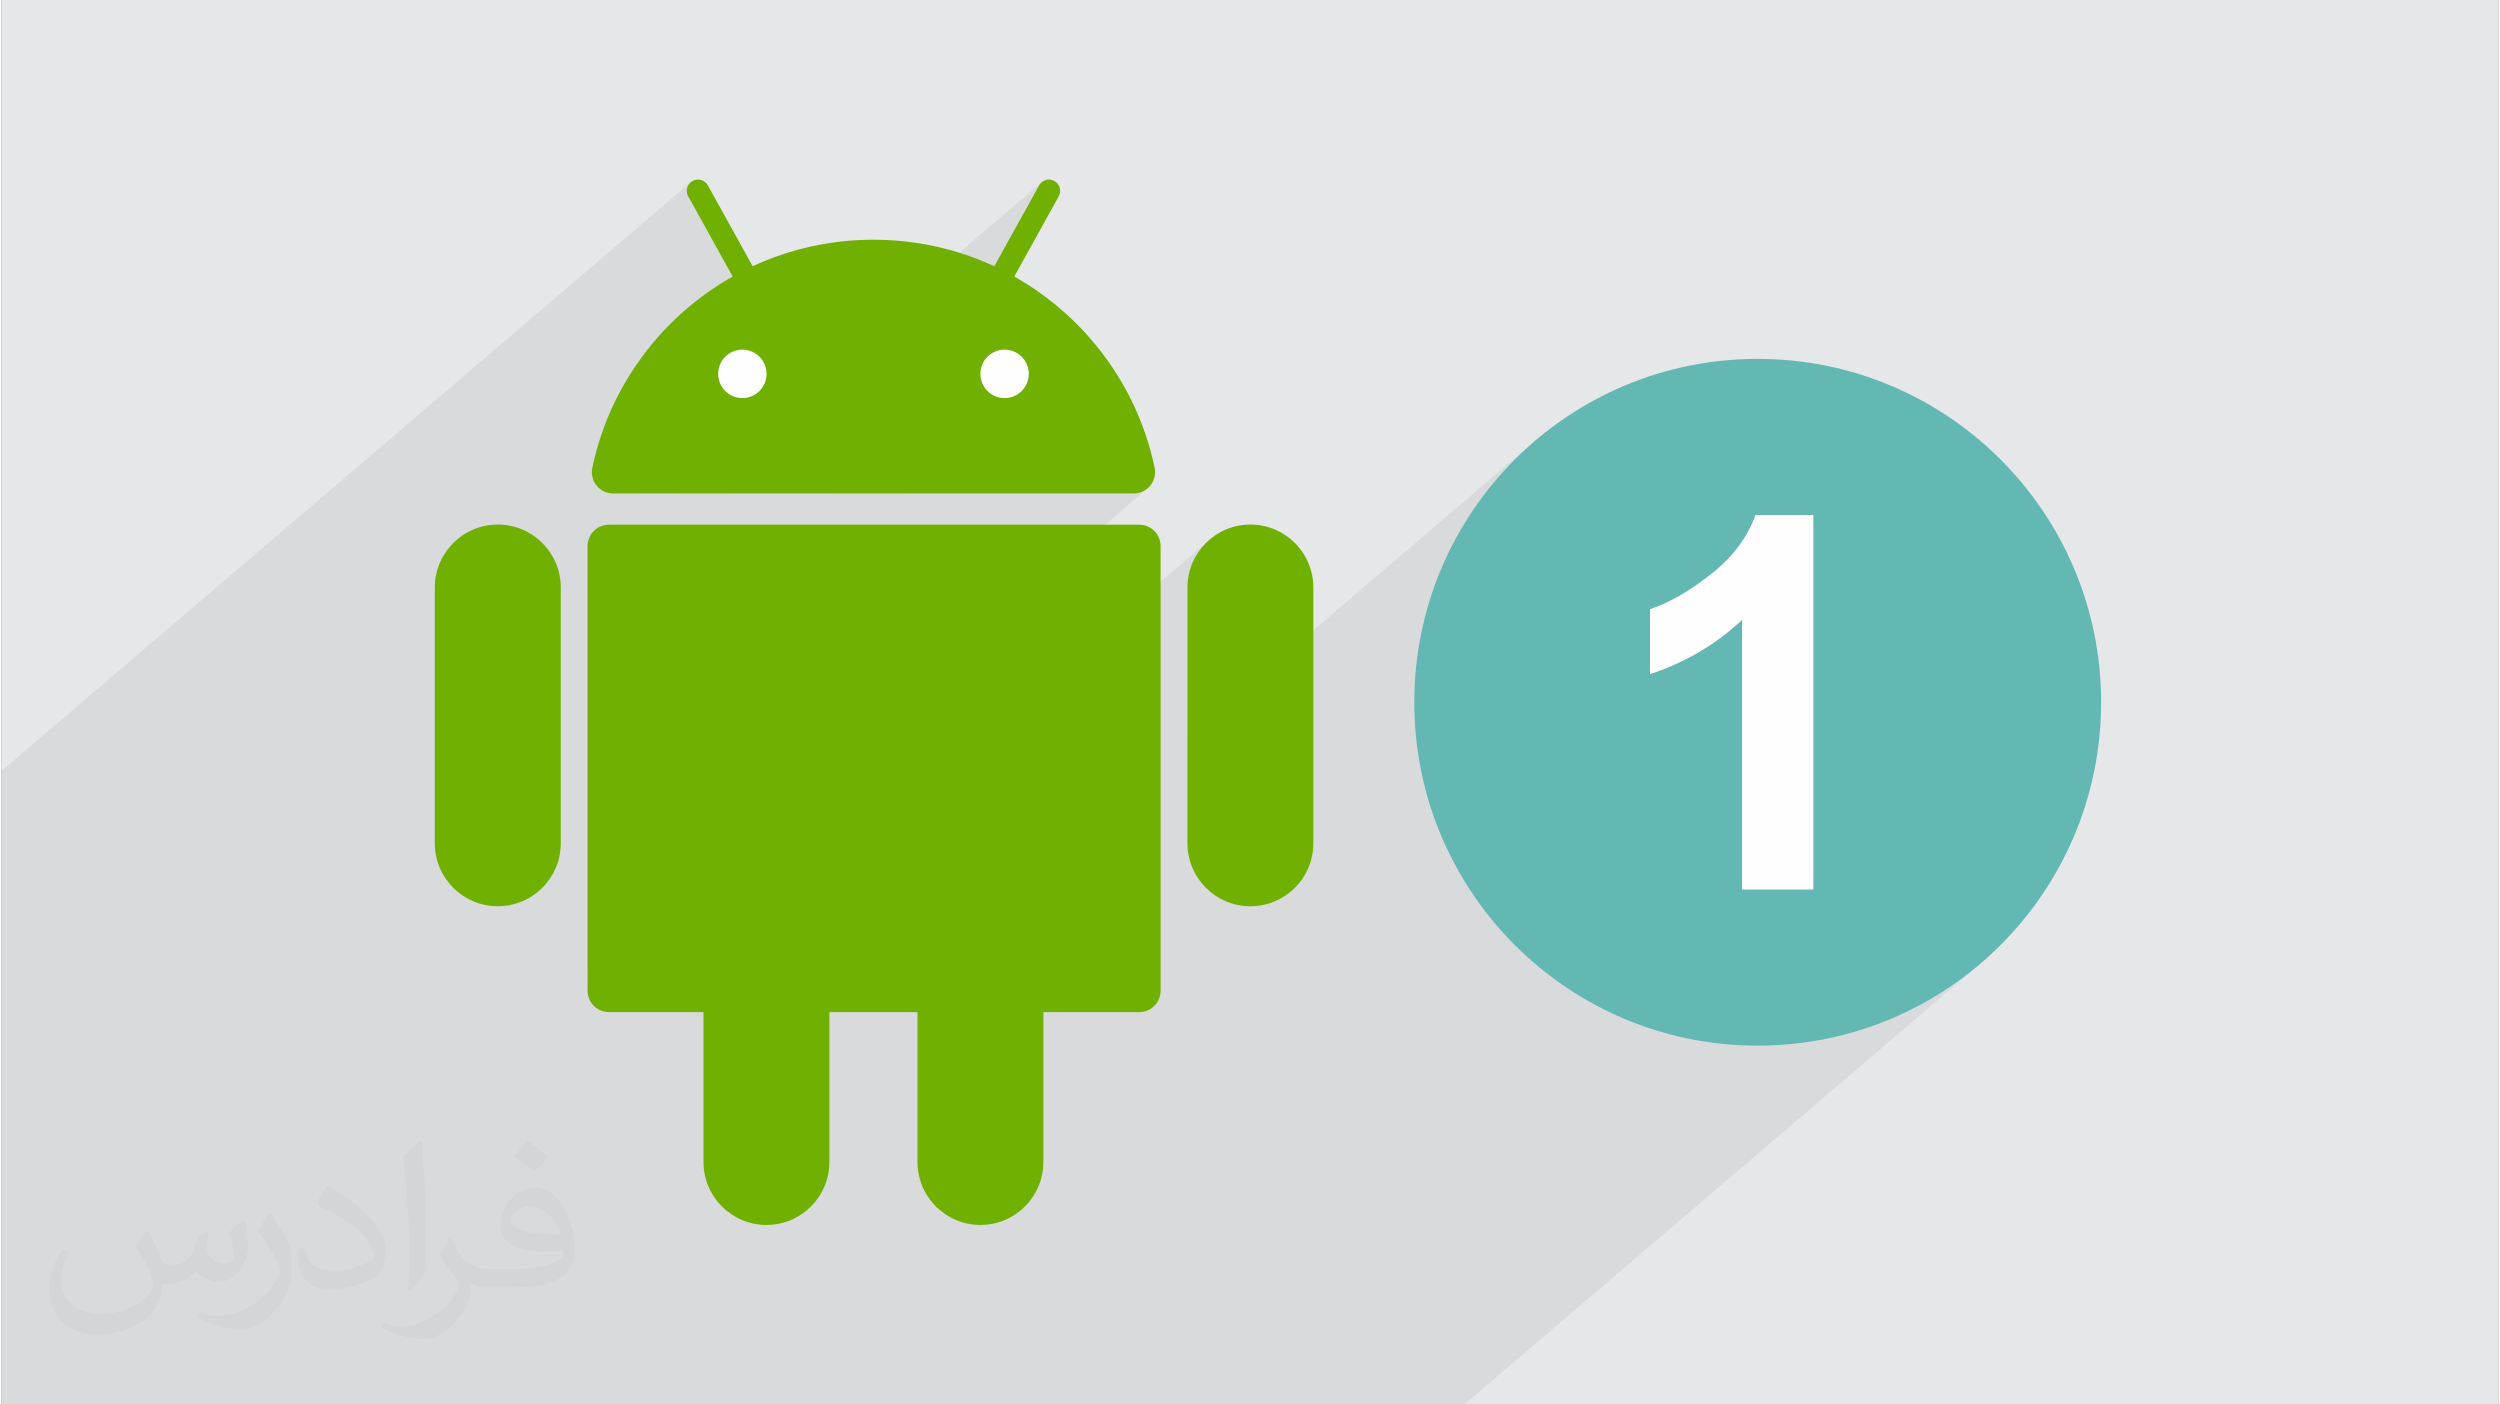 <?xml version="1.0" encoding="UTF-8"?>
<!DOCTYPE svg PUBLIC "-//W3C//DTD SVG 1.0//EN" "http://www.w3.org/TR/2001/REC-SVG-20010904/DTD/svg10.dtd">
<!-- Creator: CorelDRAW 2017 -->
<svg xmlns="http://www.w3.org/2000/svg" xml:space="preserve" width="356px" height="200px" version="1.0" shape-rendering="geometricPrecision" text-rendering="geometricPrecision" image-rendering="optimizeQuality" fill-rule="evenodd" clip-rule="evenodd"
viewBox="0 0 35600 20025"
 xmlns:xlink="http://www.w3.org/1999/xlink">
 <rect x="0" y="0" width="35600" height="20025" fill="#808080" stroke="none"/>
 <g id="Layer_x0020_1">
  <g id="_2190686034032">
   <path fill="#E6E7E8" d="M0 0l35600 0 0 20025 -35600 0 0 -20025z"/>
   <path fill="#373435" fill-opacity="0.078" d="M23511 14665l2321 -1982 0 -5340 -825 0 -4681 3998 -30 -105 -54 -237 -43 -241 -31 -245 -19 -248 -7 -252 7 -252 19 -249 31 -245 43 -241 54 -237 66 -232 77 -228 88 -222 98 -217 108 -211 118 -205 128 -199 136 -192 145 -185 154 -178 162 -170 170 -162 178 -154 -5016 4285 0 -2142 18 -181 52 -168 83 -153 110 -133 -7831 6688 -680 0 -62 -6 -57 -17 -51 -29 -46 -37 -37 -45 -28 -52 -18 -57 -6 -61 0 -344 7977 -6812 -56 35 -64 23 -70 8 -3309 0 1712 -1462 42 -51 31 -58 21 -65 7 -70 -7 -69 -21 -65 -31 -59 -42 -51 -52 -42 -58 -32 -65 -20 -69 -7 -70 7 -65 20 -58 32 -51 42 -2283 1950 -1414 0 3794 -3240 639 -1153 18 -27 23 -22 -5201 4442 -538 0 1711 -1462 42 -51 32 -58 20 -65 7 -70 -7 -69 -20 -65 -32 -59 -42 -51 -51 -42 -59 -32 -64 -20 -70 -7 -69 7 -65 20 -59 32 -51 42 -1899 1622 4 -40 52 -217 63 -212 74 -208 85 -202 95 -196 105 -191 115 -184 124 -178 89 -113 1199 -1024 -635 -1145 -12 -29 -7 -31 0 -31 6 -31 11 -28 16 -26 22 -23 -9825 8392 0 9034 20854 0 7299 -6234 -185 145 -192 136 -199 128 -205 118 -211 108 -217 98 -222 88 -228 77 -232 66 -237 54 -241 43 -245 31 -249 19 -252 7 -252 -7 -248 -19 -245 -31 -241 -43 -237 -54 -233 -66 -71 -24z"/>
   <path fill="#64B8B4" d="M25038 5117c2705,0 4897,2192 4897,4896 0,2704 -2192,4896 -4897,4896 -2704,0 -4896,-2192 -4896,-4896 0,-2704 2192,-4896 4896,-4896z"/>
   <path fill="#FEFEFE" d="M25832 12683l-1016 0 0 -3845c-371,349 -809,607 -1313,774l0 -927c266,-86 554,-251 864,-494 312,-243 524,-526 640,-848l825 0 0 5340z"/>
   <path fill="#FEFEFE" d="M10719 4803c414,0 751,288 751,643 0,355 -337,643 -751,643 -415,0 -751,-288 -751,-643 0,-355 336,-643 751,-643zm3629 -78c335,0 607,306 607,684 0,378 -272,684 -607,684 -334,0 -606,-306 -606,-684 0,-378 272,-684 606,-684z"/>
   <path fill="#6FB000" d="M16221 7481l-7561 0c-168,0 -305,136 -305,304l0 6341c0,168 137,305 305,305l1348 0 0 2136c0,496 402,898 897,898 496,0 898,-402 898,-898l0 -2136 1256 0 0 2136c0,496 402,898 897,898 496,0 898,-402 898,-898l0 -2136 1367 0c168,0 304,-137 304,-305l0 -6341c0,-168 -136,-304 -304,-304zm-7500 -445l7421 0c193,0 338,-178 298,-368 -245,-1169 -990,-2155 -2001,-2725l634 -1144c43,-78 15,-176 -62,-218 -78,-44 -175,-16 -218,62l-639 1153c-524,-243 -1107,-378 -1723,-378 -615,0 -1198,135 -1722,378l-639 -1153c-43,-78 -141,-105 -218,-63 -77,43 -106,141 -63,218l635 1145c-1011,570 -1756,1556 -2001,2725 -40,190 104,368 298,368zm5925 -1706c0,191 -155,346 -345,346 -191,0 -345,-155 -345,-346 0,-190 154,-345 345,-345 190,0 345,155 345,345zm-4084 -345c191,0 345,155 345,345 0,191 -154,346 -345,346 -190,0 -345,-155 -345,-346 0,-190 154,-345 345,-345zm7244 2494c-496,0 -898,402 -898,898l0 3646c0,496 402,898 898,898 495,0 897,-402 897,-898l0 -3646c0,-496 -402,-898 -897,-898zm-10731 0c-495,0 -898,402 -898,898l0 3646c0,496 402,898 898,898 496,0 898,-402 898,-898l0 -3646c0,-496 -402,-898 -898,-898z"/>
   <path fill="#373435" fill-opacity="0.031" d="M2082 17547c68,104 112,203 155,312 32,64 49,183 199,183 44,0 107,-14 163,-45 63,-33 111,-83 136,-159l60 -202 146 -72 10 10c-20,77 -25,149 -25,206 0,170 146,234 262,234 68,0 129,-34 129,-95 0,-81 -34,-217 -78,-339 68,-68 136,-136 214,-191l12 6c34,144 53,287 53,381 0,93 -41,196 -75,264 -70,132 -194,238 -344,238 -114,0 -241,-58 -328,-163l-5 0c-82,101 -209,193 -412,193l-63 0c-10,134 -39,229 -83,314 -121,237 -480,404 -818,404 -470,0 -706,-272 -706,-633 0,-223 73,-431 185,-578l92 38c-70,134 -117,262 -117,385 0,338 275,499 592,499 294,0 658,-187 724,-404 -25,-237 -114,-348 -250,-565 41,-72 94,-144 160,-221l12 0zm5421 -1274c99,62 196,136 291,221 -53,74 -119,142 -201,202 -95,-77 -190,-143 -287,-213 66,-74 131,-146 197,-210zm51 926c-160,0 -291,105 -291,183 0,168 320,219 703,217 -48,-196 -216,-400 -412,-400zm-359 895c208,0 390,-6 529,-41 155,-39 286,-118 286,-171 0,-15 0,-31 -5,-46 -87,8 -187,8 -274,8 -282,0 -498,-64 -583,-222 -21,-44 -36,-93 -36,-149 0,-152 66,-303 182,-406 97,-85 204,-138 313,-138 197,0 354,158 464,408 60,136 101,293 101,491 0,132 -36,243 -118,326 -153,148 -435,204 -867,204l-196 0 0 0 -51 0c-107,0 -184,-19 -245,-66l-10 0c3,25 5,50 5,72 0,97 -32,221 -97,320 -192,287 -400,410 -580,410 -182,0 -405,-70 -606,-161l36 -70c65,27 155,46 279,46 325,0 752,-314 805,-619 -12,-25 -34,-58 -65,-93 -95,-113 -155,-208 -211,-307 48,-95 92,-171 133,-239l17 -2c139,282 265,445 546,445l44 0 0 0 204 0zm-1408 299c24,-130 26,-276 26,-413l0 -202c0,-377 -48,-926 -87,-1282 68,-75 163,-161 238,-219l22 6c51,450 63,972 63,1452 0,126 -5,250 -17,340 -7,114 -73,201 -214,332l-31 -14zm-1449 -596c7,177 94,318 398,318 189,0 349,-50 526,-135 32,-14 49,-33 49,-49 0,-111 -85,-258 -228,-392 -139,-126 -323,-237 -495,-311 -59,-25 -78,-52 -78,-77 0,-51 68,-158 124,-235l19 -2c197,103 417,256 580,427 148,157 240,316 240,489 0,128 -39,250 -102,361 -216,109 -446,192 -674,192 -277,0 -466,-130 -466,-436 0,-33 0,-84 12,-150l95 0zm-501 -503l172 278c63,103 122,215 122,392l0 227c0,183 -117,379 -306,573 -148,132 -279,188 -400,188 -180,0 -386,-56 -624,-159l27 -70c75,21 162,37 269,37 342,-2 692,-252 852,-557 19,-35 26,-68 26,-90 0,-36 -19,-75 -34,-110 -87,-165 -184,-315 -291,-453 56,-89 112,-174 173,-258l14 2z"/>
  </g>
 </g>
</svg>
